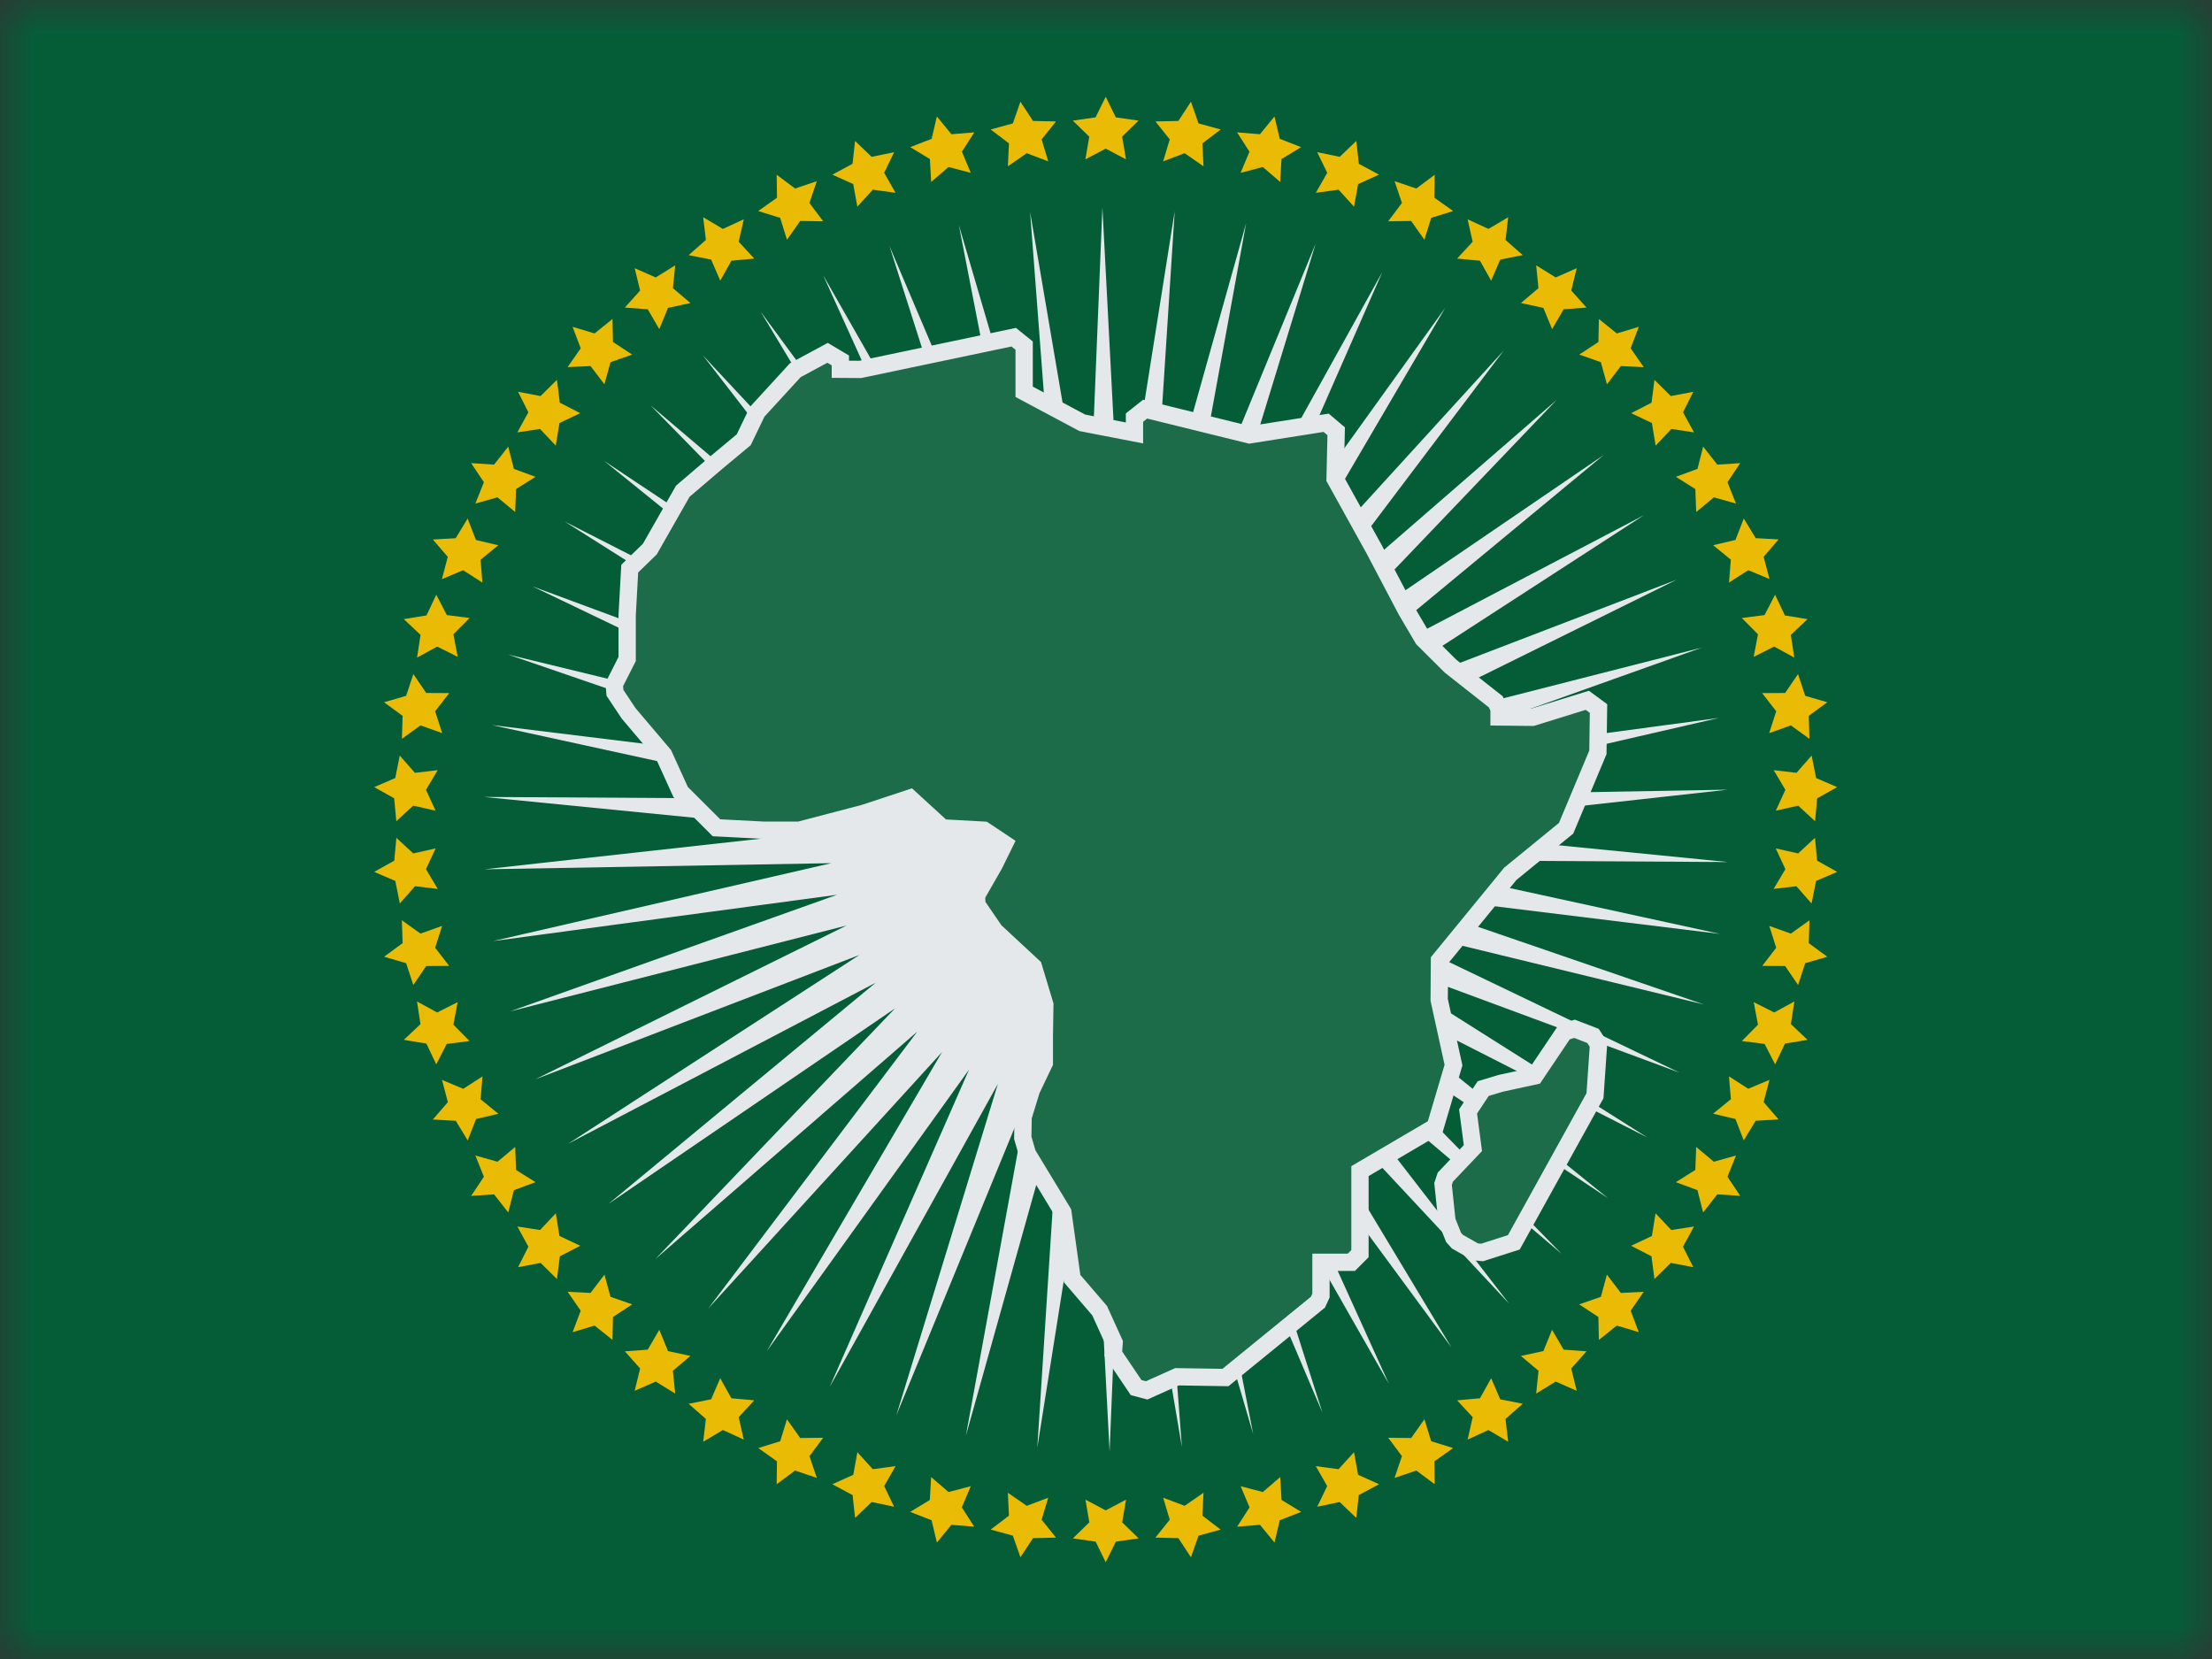 <svg xmlns="http://www.w3.org/2000/svg" xmlns:xlink="http://www.w3.org/1999/xlink" width="32" height="24" viewBox="0 0 32 24">
  <rect x="0" y="0" width="32" height="24" fill="#333333" stroke="none"/>
  <defs>
    <rect id="african-union-a" width="32" height="24" x="0" y="0"/>
    <rect id="african-union-c" width="32" height="24" x="0" y="0"/>
  </defs>
  <g fill="none" fill-rule="evenodd" opacity=".9">
    <mask id="african-union-b" fill="#fff">
      <use xlink:href="#african-union-a"/>
    </mask>
    <g mask="url(#african-union-b)">
      <mask id="african-union-d" fill="#fff">
        <use xlink:href="#african-union-c"/>
      </mask>
      <use fill="#006239" xlink:href="#african-union-c"/>
      <polygon fill="#F7FCFF" fill-rule="nonzero" points="15.791 15.992 15.006 20.945 15.328 15.941 13.973 20.769 14.874 15.836 12.967 20.475 14.436 15.68 12.002 20.066 14.019 15.473 11.092 19.548 13.628 15.22 10.247 18.928 13.27 14.924 9.481 18.214 12.949 14.587 8.802 17.416 12.669 14.216 8.221 16.545 12.433 13.815 7.746 15.613 12.247 13.389 7.381 14.631 12.11 12.944 7.134 13.614 12.027 12.487 7.006 12.576 11.997 12.023 7 11.529 12.022 11.559 7.116 10.489 12.1 11.101 7.351 9.469 12.231 10.655 7.704 8.483 12.413 10.227 8.169 7.545 12.643 9.823 8.74 6.668 12.919 9.448 9.409 5.862 13.236 9.108 10.167 5.139 13.591 8.808 11.004 4.509 13.978 8.55 11.908 3.981 14.393 8.339 12.868 3.561 14.83 8.177 13.871 3.255 15.282 8.067 14.902 3.067 15.744 8.011 15.948 3 16.209 8.008 16.994 3.055 16.672 8.059 18.027 3.231 17.126 8.164 19.033 3.525 17.564 8.32 19.998 3.934 17.981 8.527 20.908 4.452 18.372 8.78 21.753 5.072 18.73 9.076 22.519 5.786 19.051 9.413 23.198 6.584 19.331 9.784 23.779 7.455 19.567 10.185 24.254 8.387 19.753 10.611 24.619 9.369 19.89 11.056 24.866 10.386 19.973 11.513 24.994 11.424 20.003 11.977 25 12.471 19.978 12.441 24.884 13.511 19.9 12.899 24.649 14.531 19.769 13.345 24.296 15.517 19.587 13.773 23.831 16.455 19.357 14.177 23.26 17.332 19.081 14.552 22.591 18.138 18.764 14.892 21.833 18.861 18.409 15.192 20.996 19.491 18.022 15.45 20.092 20.019 17.607 15.661 19.132 20.439 17.17 15.823 18.129 20.745 16.718 15.933 17.098 20.933 16.256 15.989 16.052 21" mask="url(#african-union-d)"/>
      <polygon fill="#FECA00" points="15.996 2.15 15.702 2.305 15.758 1.977 15.52 1.745 15.849 1.698 15.996 1.4 16.142 1.698 16.471 1.745 16.233 1.977 16.289 2.305" mask="url(#african-union-d)"/>
      <polygon fill="#FECA00" points="17.168 2.218 16.874 2.373 16.93 2.046 16.693 1.814 17.021 1.766 17.168 1.468 17.315 1.766 17.644 1.814 17.406 2.046 17.462 2.373" mask="url(#african-union-d)" transform="rotate(7 17.168 1.968)"/>
      <polygon fill="#FECA00" points="18.325 2.422 18.031 2.577 18.087 2.25 17.849 2.018 18.178 1.97 18.325 1.672 18.472 1.97 18.8 2.018 18.562 2.25 18.619 2.577" mask="url(#african-union-d)" transform="rotate(13 18.325 2.172)"/>
      <polygon fill="#FECA00" points="19.45 2.759 19.156 2.914 19.212 2.586 18.974 2.355 19.303 2.307 19.45 2.009 19.597 2.307 19.925 2.355 19.688 2.586 19.744 2.914" mask="url(#african-union-d)" transform="rotate(20 19.45 2.51)"/>
      <polygon fill="#FECA00" points="20.528 3.224 20.234 3.379 20.291 3.052 20.053 2.82 20.381 2.772 20.528 2.474 20.675 2.772 21.004 2.82 20.766 3.052 20.822 3.379" mask="url(#african-union-d)" transform="rotate(27 20.528 2.974)"/>
      <polygon fill="#FECA00" points="21.546 3.812 21.252 3.966 21.308 3.639 21.07 3.407 21.399 3.359 21.546 3.062 21.693 3.359 22.021 3.407 21.783 3.639 21.839 3.966" mask="url(#african-union-d)" transform="rotate(33 21.546 3.562)"/>
      <polygon fill="#FECA00" points="22.488 4.513 22.194 4.667 22.25 4.34 22.012 4.108 22.341 4.061 22.488 3.763 22.635 4.061 22.963 4.108 22.725 4.34 22.782 4.667" mask="url(#african-union-d)" transform="rotate(40 22.488 4.263)"/>
      <polygon fill="#FECA00" points="23.342 5.319 23.048 5.473 23.104 5.146 22.866 4.914 23.195 4.867 23.342 4.569 23.489 4.867 23.818 4.914 23.58 5.146 23.636 5.473" mask="url(#african-union-d)" transform="rotate(47 23.342 5.069)"/>
      <polygon fill="#FECA00" points="24.097 6.219 23.803 6.373 23.859 6.046 23.621 5.814 23.95 5.766 24.097 5.469 24.244 5.766 24.572 5.814 24.335 6.046 24.391 6.373" mask="url(#african-union-d)" transform="rotate(53 24.097 5.969)"/>
      <polygon fill="#FECA00" points="24.742 7.2 24.448 7.355 24.505 7.027 24.267 6.795 24.595 6.748 24.742 6.45 24.889 6.748 25.218 6.795 24.98 7.027 25.036 7.355" mask="url(#african-union-d)" transform="rotate(60 24.742 6.95)"/>
      <polygon fill="#FECA00" points="25.269 8.25 24.976 8.404 25.032 8.077 24.794 7.845 25.123 7.797 25.269 7.5 25.416 7.797 25.745 7.845 25.507 8.077 25.563 8.404" mask="url(#african-union-d)" transform="rotate(67 25.27 8)"/>
      <polygon fill="#FECA00" points="25.671 9.353 25.377 9.508 25.433 9.181 25.196 8.949 25.524 8.901 25.671 8.603 25.818 8.901 26.147 8.949 25.909 9.181 25.965 9.508" mask="url(#african-union-d)" transform="rotate(73 25.671 9.103)"/>
      <polygon fill="#FECA00" points="25.942 10.496 25.648 10.651 25.704 10.323 25.467 10.092 25.795 10.044 25.942 9.746 26.089 10.044 26.418 10.092 26.18 10.323 26.236 10.651" mask="url(#african-union-d)" transform="rotate(80 25.942 10.246)"/>
      <polygon fill="#FECA00" points="26.078 11.663 25.785 11.817 25.841 11.49 25.603 11.258 25.931 11.21 26.078 10.913 26.225 11.21 26.554 11.258 26.316 11.49 26.372 11.817" mask="url(#african-union-d)" transform="rotate(87 26.078 11.413)"/>
      <polygon fill="#FECA00" points="26.078 12.837 25.785 12.992 25.841 12.665 25.603 12.433 25.931 12.385 26.078 12.087 26.225 12.385 26.554 12.433 26.316 12.665 26.372 12.992" mask="url(#african-union-d)" transform="rotate(93 26.078 12.587)"/>
      <polygon fill="#FECA00" points="25.942 14.004 25.648 14.158 25.704 13.831 25.467 13.599 25.795 13.552 25.942 13.254 26.089 13.552 26.418 13.599 26.18 13.831 26.236 14.158" mask="url(#african-union-d)" transform="rotate(100 25.942 13.754)"/>
      <polygon fill="#FECA00" points="25.671 15.147 25.377 15.301 25.433 14.974 25.196 14.742 25.524 14.694 25.671 14.397 25.818 14.694 26.147 14.742 25.909 14.974 25.965 15.301" mask="url(#african-union-d)" transform="rotate(107 25.671 14.897)"/>
      <polygon fill="#FECA00" points="25.269 16.25 24.976 16.405 25.032 16.078 24.794 15.846 25.123 15.798 25.269 15.5 25.416 15.798 25.745 15.846 25.507 16.078 25.563 16.405" mask="url(#african-union-d)" transform="rotate(113 25.27 16)"/>
      <polygon fill="#FECA00" points="24.742 17.3 24.448 17.455 24.505 17.127 24.267 16.895 24.595 16.848 24.742 16.55 24.889 16.848 25.218 16.895 24.98 17.127 25.036 17.455" mask="url(#african-union-d)" transform="rotate(120 24.742 17.05)"/>
      <polygon fill="#FECA00" points="24.097 18.281 23.803 18.436 23.859 18.109 23.621 17.877 23.95 17.829 24.097 17.531 24.244 17.829 24.572 17.877 24.335 18.109 24.391 18.436" mask="url(#african-union-d)" transform="rotate(127 24.097 18.031)"/>
      <polygon fill="#FECA00" points="23.342 19.181 23.048 19.336 23.104 19.008 22.866 18.777 23.195 18.729 23.342 18.431 23.489 18.729 23.818 18.777 23.58 19.008 23.636 19.336" mask="url(#african-union-d)" transform="rotate(133 23.342 18.931)"/>
      <polygon fill="#FECA00" points="22.488 19.987 22.194 20.142 22.25 19.814 22.012 19.583 22.341 19.535 22.488 19.237 22.635 19.535 22.963 19.583 22.725 19.814 22.782 20.142" mask="url(#african-union-d)" transform="rotate(140 22.488 19.737)"/>
      <polygon fill="#FECA00" points="21.546 20.688 21.252 20.843 21.308 20.516 21.07 20.284 21.399 20.236 21.546 19.938 21.693 20.236 22.021 20.284 21.783 20.516 21.839 20.843" mask="url(#african-union-d)" transform="rotate(147 21.546 20.438)"/>
      <polygon fill="#FECA00" points="20.528 21.276 20.234 21.43 20.291 21.103 20.053 20.871 20.381 20.823 20.528 20.526 20.675 20.823 21.004 20.871 20.766 21.103 20.822 21.43" mask="url(#african-union-d)" transform="rotate(153 20.528 21.026)"/>
      <polygon fill="#FECA00" points="19.45 21.741 19.156 21.895 19.212 21.568 18.974 21.336 19.303 21.289 19.45 20.991 19.597 21.289 19.925 21.336 19.688 21.568 19.744 21.895" mask="url(#african-union-d)" transform="rotate(160 19.45 21.49)"/>
      <polygon fill="#FECA00" points="18.325 22.078 18.031 22.232 18.087 21.905 17.849 21.673 18.178 21.625 18.325 21.328 18.472 21.625 18.8 21.673 18.562 21.905 18.619 22.232" mask="url(#african-union-d)" transform="rotate(167 18.325 21.828)"/>
      <polygon fill="#FECA00" points="17.168 22.282 16.874 22.436 16.93 22.109 16.693 21.877 17.021 21.829 17.168 21.532 17.315 21.829 17.644 21.877 17.406 22.109 17.462 22.436" mask="url(#african-union-d)" transform="rotate(173 17.168 22.032)"/>
      <polygon fill="#FECA00" points="15.996 22.35 15.702 22.505 15.758 22.177 15.52 21.945 15.849 21.898 15.996 21.6 16.142 21.898 16.471 21.945 16.233 22.177 16.289 22.505" mask="url(#african-union-d)" transform="rotate(180 15.996 22.1)"/>
      <polygon fill="#FECA00" points="14.823 22.282 14.529 22.436 14.585 22.109 14.347 21.877 14.676 21.829 14.823 21.532 14.97 21.829 15.299 21.877 15.061 22.109 15.117 22.436" mask="url(#african-union-d)" transform="rotate(-173 14.823 22.032)"/>
      <polygon fill="#FECA00" points="13.666 22.078 13.372 22.232 13.429 21.905 13.191 21.673 13.519 21.625 13.666 21.328 13.813 21.625 14.142 21.673 13.904 21.905 13.96 22.232" mask="url(#african-union-d)" transform="rotate(-167 13.666 21.828)"/>
      <polygon fill="#FECA00" points="12.541 21.741 12.247 21.895 12.303 21.568 12.066 21.336 12.394 21.289 12.541 20.991 12.688 21.289 13.017 21.336 12.779 21.568 12.835 21.895" mask="url(#african-union-d)" transform="rotate(-160 12.541 21.49)"/>
      <polygon fill="#FECA00" points="11.463 21.276 11.169 21.43 11.225 21.103 10.987 20.871 11.316 20.823 11.463 20.526 11.61 20.823 11.938 20.871 11.7 21.103 11.757 21.43" mask="url(#african-union-d)" transform="rotate(-153 11.463 21.026)"/>
      <polygon fill="#FECA00" points="10.445 20.688 10.152 20.843 10.208 20.516 9.97 20.284 10.299 20.236 10.445 19.938 10.592 20.236 10.921 20.284 10.683 20.516 10.739 20.843" mask="url(#african-union-d)" transform="rotate(-147 10.445 20.438)"/>
      <polygon fill="#FECA00" points="9.503 19.987 9.209 20.142 9.266 19.814 9.028 19.583 9.356 19.535 9.503 19.237 9.65 19.535 9.979 19.583 9.741 19.814 9.797 20.142" mask="url(#african-union-d)" transform="rotate(-140 9.503 19.737)"/>
      <polygon fill="#FECA00" points="8.649 19.181 8.355 19.336 8.411 19.008 8.174 18.777 8.502 18.729 8.649 18.431 8.796 18.729 9.125 18.777 8.887 19.008 8.943 19.336" mask="url(#african-union-d)" transform="rotate(-133 8.649 18.931)"/>
      <polygon fill="#FECA00" points="7.894 18.281 7.6 18.436 7.656 18.109 7.419 17.877 7.747 17.829 7.894 17.531 8.041 17.829 8.37 17.877 8.132 18.109 8.188 18.436" mask="url(#african-union-d)" transform="rotate(-127 7.894 18.031)"/>
      <polygon fill="#FECA00" points="7.249 17.3 6.955 17.455 7.011 17.127 6.773 16.895 7.102 16.848 7.249 16.55 7.396 16.848 7.724 16.895 7.486 17.127 7.543 17.455" mask="url(#african-union-d)" transform="rotate(-120 7.249 17.05)"/>
      <polygon fill="#FECA00" points="6.722 16.25 6.428 16.405 6.484 16.078 6.246 15.846 6.575 15.798 6.722 15.5 6.868 15.798 7.197 15.846 6.959 16.078 7.015 16.405" mask="url(#african-union-d)" transform="rotate(-113 6.722 16)"/>
      <polygon fill="#FECA00" points="6.32 15.147 6.026 15.301 6.082 14.974 5.844 14.742 6.173 14.694 6.32 14.397 6.467 14.694 6.795 14.742 6.558 14.974 6.614 15.301" mask="url(#african-union-d)" transform="rotate(-107 6.32 14.897)"/>
      <polygon fill="#FECA00" points="6.049 14.004 5.755 14.158 5.811 13.831 5.573 13.599 5.902 13.552 6.049 13.254 6.196 13.552 6.524 13.599 6.287 13.831 6.343 14.158" mask="url(#african-union-d)" transform="rotate(-100 6.049 13.754)"/>
      <polygon fill="#FECA00" points="5.913 12.837 5.619 12.992 5.675 12.665 5.437 12.433 5.766 12.385 5.913 12.087 6.06 12.385 6.388 12.433 6.15 12.665 6.206 12.992" mask="url(#african-union-d)" transform="rotate(-93 5.913 12.587)"/>
      <polygon fill="#FECA00" points="5.913 11.663 5.619 11.817 5.675 11.49 5.437 11.258 5.766 11.21 5.913 10.913 6.06 11.21 6.388 11.258 6.15 11.49 6.206 11.817" mask="url(#african-union-d)" transform="rotate(-87 5.913 11.413)"/>
      <polygon fill="#FECA00" points="6.049 10.496 5.755 10.651 5.811 10.323 5.573 10.092 5.902 10.044 6.049 9.746 6.196 10.044 6.524 10.092 6.287 10.323 6.343 10.651" mask="url(#african-union-d)" transform="rotate(-80 6.049 10.246)"/>
      <polygon fill="#FECA00" points="6.32 9.353 6.026 9.508 6.082 9.181 5.844 8.949 6.173 8.901 6.32 8.603 6.467 8.901 6.795 8.949 6.558 9.181 6.614 9.508" mask="url(#african-union-d)" transform="rotate(-73 6.32 9.103)"/>
      <polygon fill="#FECA00" points="6.722 8.25 6.428 8.404 6.484 8.077 6.246 7.845 6.575 7.797 6.722 7.5 6.868 7.797 7.197 7.845 6.959 8.077 7.015 8.404" mask="url(#african-union-d)" transform="rotate(-67 6.722 8)"/>
      <polygon fill="#FECA00" points="7.249 7.2 6.955 7.355 7.011 7.027 6.773 6.795 7.102 6.748 7.249 6.45 7.396 6.748 7.724 6.795 7.486 7.027 7.543 7.355" mask="url(#african-union-d)" transform="rotate(-60 7.249 6.95)"/>
      <polygon fill="#FECA00" points="7.894 6.219 7.6 6.373 7.656 6.046 7.419 5.814 7.747 5.766 7.894 5.469 8.041 5.766 8.37 5.814 8.132 6.046 8.188 6.373" mask="url(#african-union-d)" transform="rotate(-53 7.894 5.969)"/>
      <polygon fill="#FECA00" points="8.649 5.319 8.355 5.473 8.411 5.146 8.174 4.914 8.502 4.867 8.649 4.569 8.796 4.867 9.125 4.914 8.887 5.146 8.943 5.473" mask="url(#african-union-d)" transform="rotate(-47 8.649 5.069)"/>
      <polygon fill="#FECA00" points="9.503 4.513 9.209 4.667 9.266 4.34 9.028 4.108 9.356 4.061 9.503 3.763 9.65 4.061 9.979 4.108 9.741 4.34 9.797 4.667" mask="url(#african-union-d)" transform="rotate(-40 9.503 4.263)"/>
      <polygon fill="#FECA00" points="10.445 3.812 10.152 3.966 10.208 3.639 9.97 3.407 10.299 3.359 10.445 3.062 10.592 3.359 10.921 3.407 10.683 3.639 10.739 3.966" mask="url(#african-union-d)" transform="rotate(-33 10.445 3.562)"/>
      <polygon fill="#FECA00" points="11.463 3.224 11.169 3.379 11.225 3.052 10.987 2.82 11.316 2.772 11.463 2.474 11.61 2.772 11.938 2.82 11.7 3.052 11.757 3.379" mask="url(#african-union-d)" transform="rotate(-27 11.463 2.974)"/>
      <polygon fill="#FECA00" points="12.541 2.759 12.247 2.914 12.303 2.586 12.066 2.355 12.394 2.307 12.541 2.009 12.688 2.307 13.017 2.355 12.779 2.586 12.835 2.914" mask="url(#african-union-d)" transform="rotate(-20 12.541 2.51)"/>
      <polygon fill="#FECA00" points="13.666 2.422 13.372 2.577 13.429 2.25 13.191 2.018 13.519 1.97 13.666 1.672 13.813 1.97 14.142 2.018 13.904 2.25 13.96 2.577" mask="url(#african-union-d)" transform="rotate(-13 13.666 2.172)"/>
      <polygon fill="#FECA00" points="14.823 2.218 14.529 2.373 14.585 2.046 14.347 1.814 14.676 1.766 14.823 1.468 14.97 1.766 15.299 1.814 15.061 2.046 15.117 2.373" mask="url(#african-union-d)" transform="rotate(-7 14.823 1.968)"/>
      <path fill="#19724D" fill-rule="nonzero" stroke="#F7FCFF" stroke-width=".25" d="M14.531,12.207 L14.235,12.01 L13.634,11.977 L13.163,11.546 L12.503,11.764 L11.564,12.01 L11.047,12.01 L10.365,11.975 L9.846,11.457 L9.601,10.918 L9.094,10.32 L8.896,10.022 L8.887,9.9 L9.073,9.533 L9.073,8.896 L9.11,8.226 L9.401,7.943 L9.878,7.106 L10.371,6.685 L10.759,6.362 L10.954,5.957 L11.505,5.356 L11.972,5.104 L12.157,5.214 L12.157,5.342 L12.446,5.344 L14.665,4.878 L14.816,5 L14.816,5.668 L15.658,6.117 L16.412,6.263 L16.412,6.041 L16.566,5.919 L18.075,6.291 L19.185,6.116 L19.33,6.239 L19.314,6.926 L19.879,7.946 L20.345,8.831 L20.586,9.241 L20.983,9.636 L21.638,10.152 L21.686,10.25 L21.686,10.372 L22.169,10.377 L22.963,10.131 L23.125,10.25 L23.116,10.884 L22.656,11.982 L21.849,12.641 L20.824,13.893 L20.82,14.465 L21.027,15.408 L20.762,16.303 L19.674,16.942 L19.674,18.136 L19.549,18.261 L19.11,18.261 L19.11,18.742 L19.066,18.838 L17.728,19.928 L17.027,19.917 L16.588,20.114 L16.436,20.074 L16.106,19.585 L16.118,19.423 L15.908,18.961 L15.51,18.497 L15.376,17.537 L14.93,16.801 L14.863,16.69 L14.796,16.46 L14.801,16.159 L14.921,15.768 L15.108,15.377 L15.108,14.985 L15.115,14.533 L14.95,13.986 L14.392,13.468 L14.132,13.088 L14.127,12.955 L14.383,12.508 L14.531,12.207 Z M21.308,16.609 L21.238,16.079 L21.457,15.748 L21.71,15.672 L22.202,15.565 L22.629,14.93 L22.778,14.883 L23.045,14.986 L23.125,15.11 L23.074,15.851 L21.9,17.972 L21.441,18.119 L21.341,18.109 L21.083,17.962 L21.029,17.902 L20.932,17.66 L20.876,17.128 L20.909,17.029 L21.308,16.609 Z" mask="url(#african-union-d)"/>
    </g>
  </g>
</svg>
